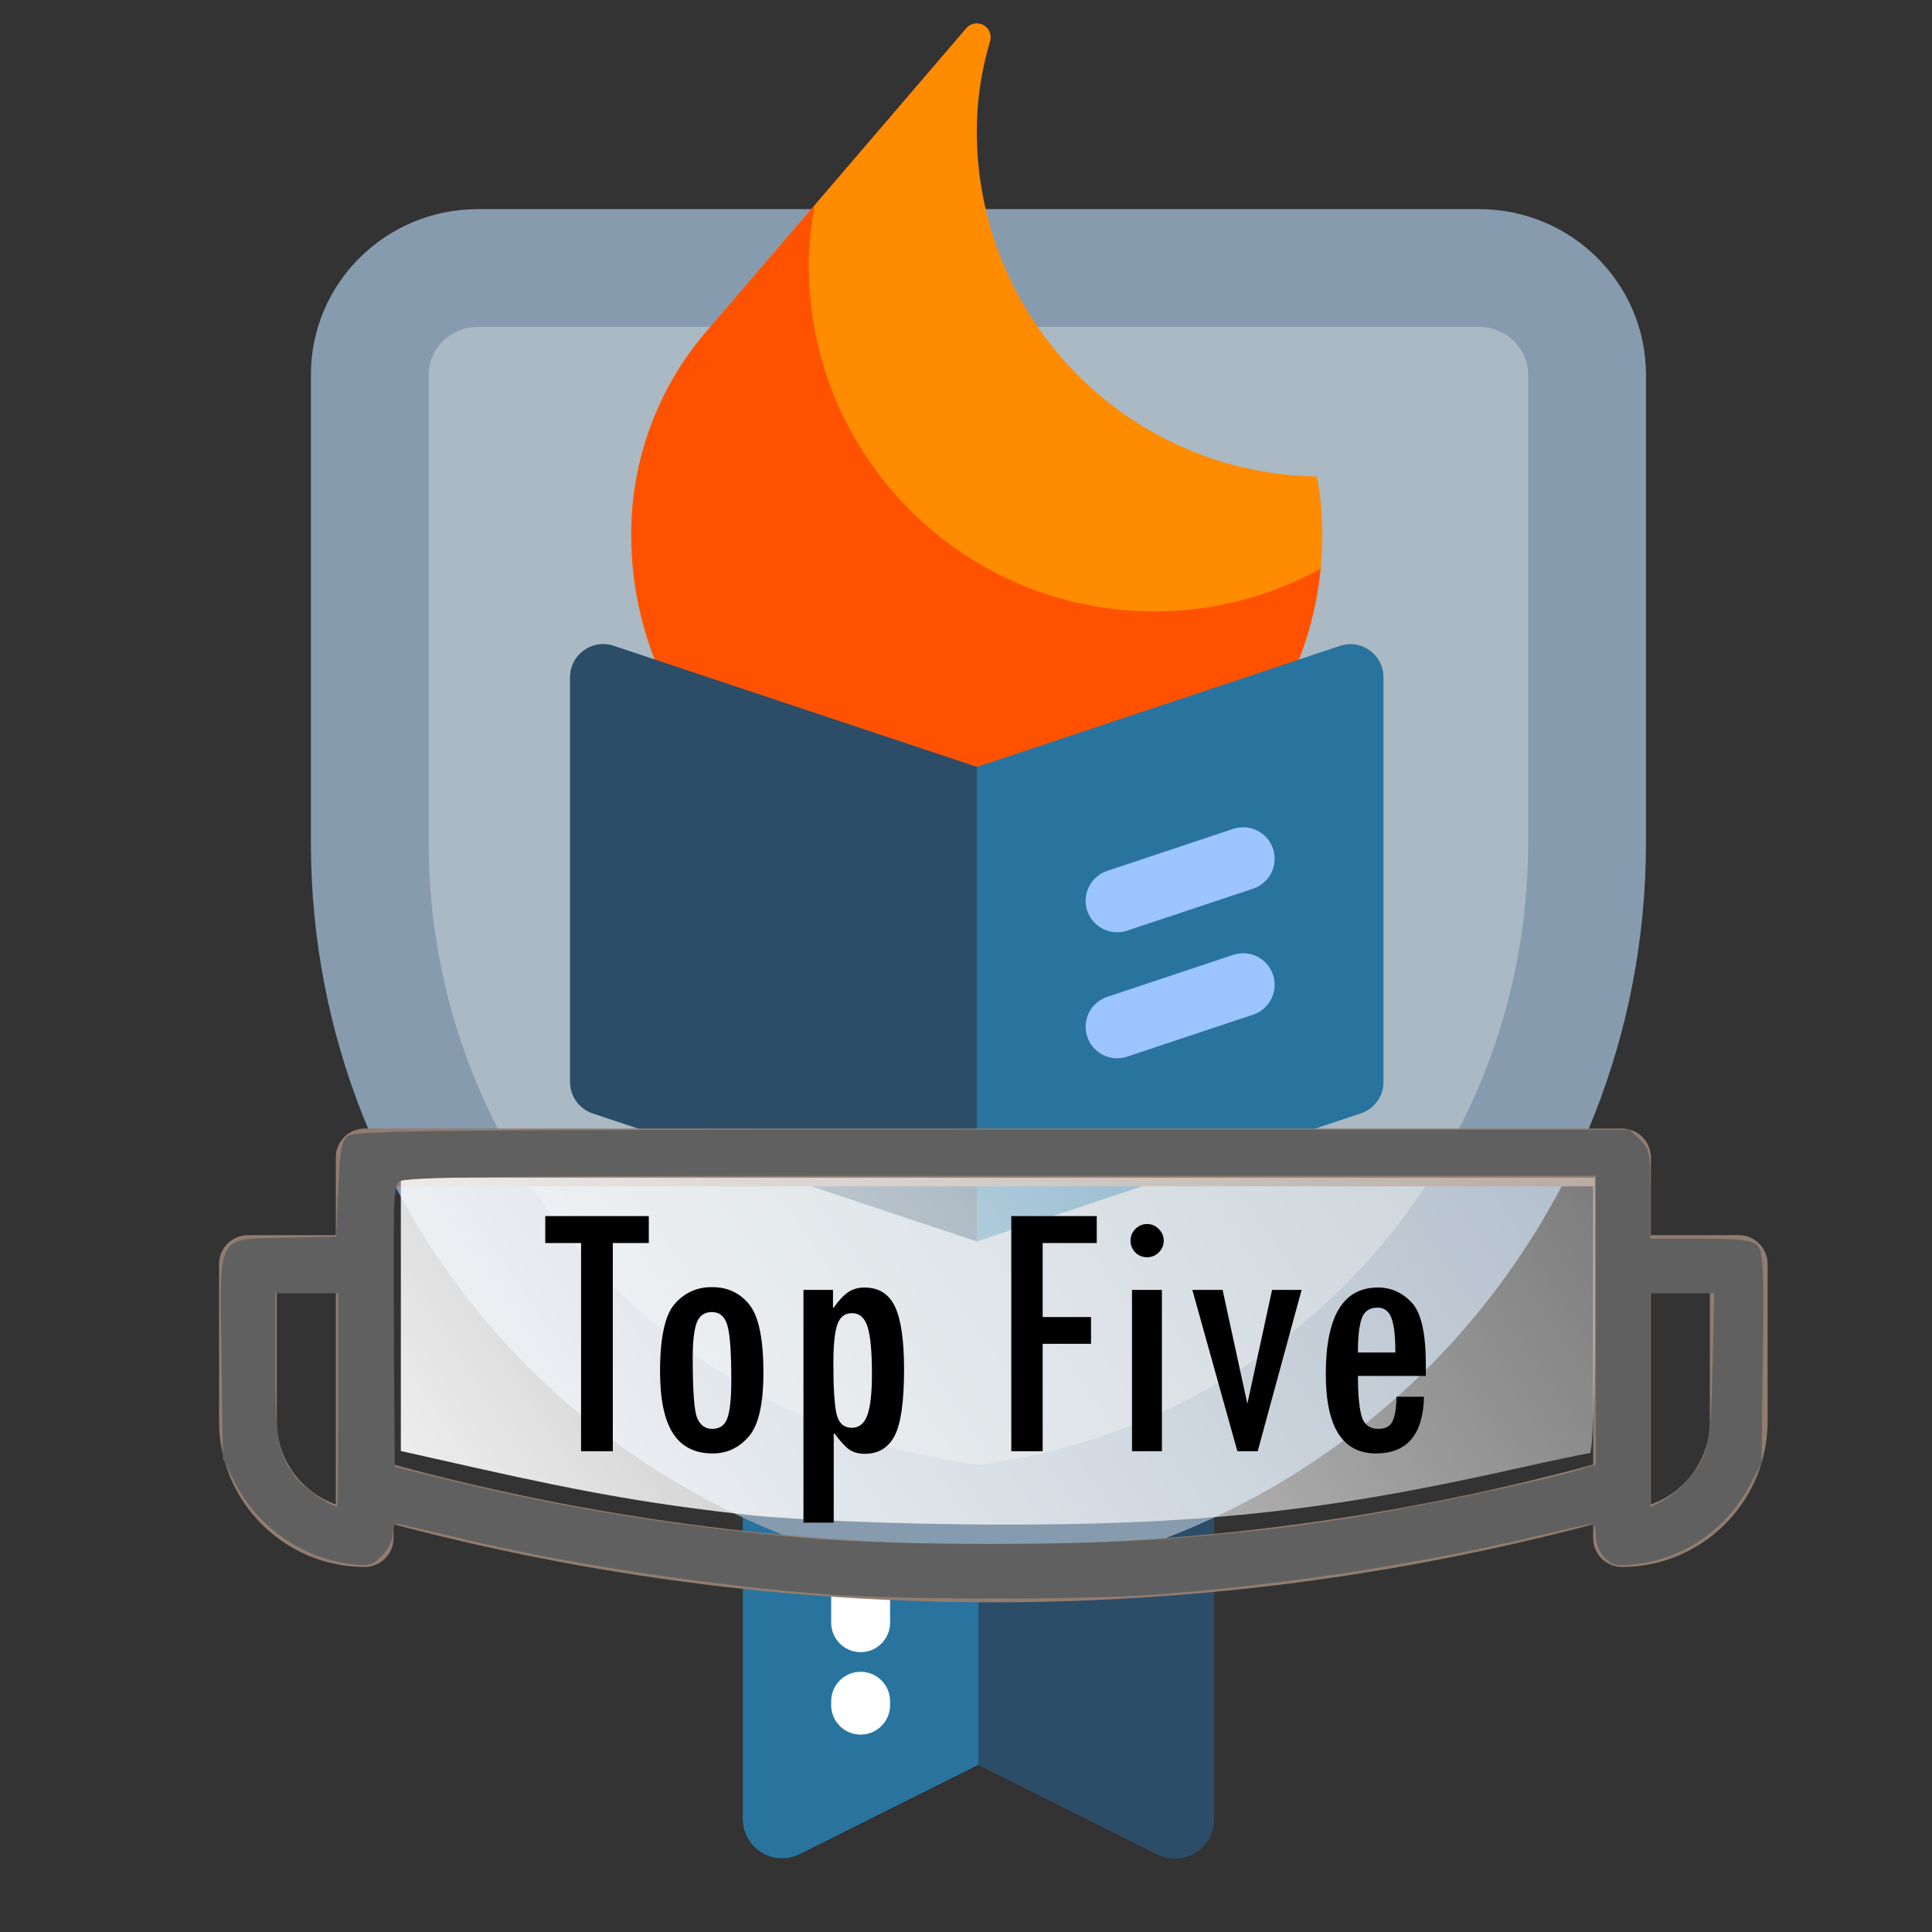 <?xml version="1.0" encoding="UTF-8" standalone="no"?>
<svg
   xmlns:dc="http://purl.org/dc/elements/1.1/"
   xmlns:cc="http://creativecommons.org/ns#"
   xmlns:rdf="http://www.w3.org/1999/02/22-rdf-syntax-ns#"
   xmlns:svg="http://www.w3.org/2000/svg"
   xmlns="http://www.w3.org/2000/svg"
   xmlns:xlink="http://www.w3.org/1999/xlink"
   xmlns:sodipodi="http://sodipodi.sourceforge.net/DTD/sodipodi-0.dtd"
   xmlns:inkscape="http://www.inkscape.org/namespaces/inkscape"
   enable-background="new 0 0 512 512"
   id="Layer_1"
   version="1.1"
   viewBox="0 0 512 512"
   xml:space="preserve"
   inkscape:version="0.91 r13725"
   sodipodi:docname="top-five.svg"><rect x="0" y="0" width="512" height="512" fill="#333333" stroke="none"/><defs
     id="defs10187"><linearGradient
       inkscape:collect="always"
       id="linearGradient10258"><stop
         style="stop-color:#ffffff;stop-opacity:1;"
         offset="0"
         id="stop10260" /><stop
         style="stop-color:#ffffff;stop-opacity:0;"
         offset="1"
         id="stop10262" /></linearGradient><linearGradient
       inkscape:collect="always"
       xlink:href="#linearGradient10258"
       id="linearGradient10264"
       x1="86.78"
       y1="529.356"
       x2="653.017"
       y2="145.356"
       gradientUnits="userSpaceOnUse"
       gradientTransform="matrix(0.801,0,0,0.801,38.078,47.13)" /></defs><sodipodi:namedview
     pagecolor="#ffffff"
     bordercolor="#666666"
     borderopacity="1"
     objecttolerance="10"
     gridtolerance="10"
     guidetolerance="10"
     inkscape:pageopacity="0"
     inkscape:pageshadow="2"
     inkscape:window-width="1366"
     inkscape:window-height="706"
     id="namedview10185"
     showgrid="false"
     inkscape:zoom="0.90008523"
     inkscape:cx="135.51646"
     inkscape:cy="239.72881"
     inkscape:window-x="-8"
     inkscape:window-y="-8"
     inkscape:window-maximized="1"
     inkscape:current-layer="text10191" /><linearGradient
     gradientUnits="userSpaceOnUse"
     id="SVGID_1_"
     x1="255.876"
     x2="255.876"
     y1="170.747"
     y2="62.282"><stop
       offset="0"
       style="stop-color:#FFFFFF;stop-opacity:0"
       id="stop10049" /><stop
       offset="1"
       style="stop-color:#FFFFFF;stop-opacity:0.5"
       id="stop10051" /></linearGradient><linearGradient
     gradientUnits="userSpaceOnUse"
     id="SVGID_2_"
     x1="170"
     x2="170"
     y1="220.687"
     y2="119.02"><stop
       offset="0"
       style="stop-color:#FFFFFF;stop-opacity:0"
       id="stop10056" /><stop
       offset="1"
       style="stop-color:#FFFFFF;stop-opacity:0.5"
       id="stop10058" /></linearGradient><linearGradient
     gradientUnits="userSpaceOnUse"
     id="SVGID_3_"
     x1="116.514"
     x2="116.514"
     y1="310.018"
     y2="202.229"><stop
       offset="0"
       style="stop-color:#FFFFFF;stop-opacity:0"
       id="stop10063" /><stop
       offset="1"
       style="stop-color:#FFFFFF;stop-opacity:0.5"
       id="stop10065" /></linearGradient><linearGradient
     gradientUnits="userSpaceOnUse"
     id="SVGID_4_"
     x1="169.854"
     x2="169.854"
     y1="392.98"
     y2="291.021"><stop
       offset="0"
       style="stop-color:#FFFFFF;stop-opacity:0"
       id="stop10070" /><stop
       offset="1"
       style="stop-color:#FFFFFF;stop-opacity:0.5"
       id="stop10072" /></linearGradient><linearGradient
     gradientUnits="userSpaceOnUse"
     id="SVGID_5_"
     x1="256.124"
     x2="256.124"
     y1="449.718"
     y2="341.253"><stop
       offset="0"
       style="stop-color:#FFFFFF;stop-opacity:0"
       id="stop10077" /><stop
       offset="1"
       style="stop-color:#FFFFFF;stop-opacity:0.5"
       id="stop10079" /></linearGradient><linearGradient
     gradientUnits="userSpaceOnUse"
     id="SVGID_6_"
     x1="342"
     x2="342"
     y1="392.98"
     y2="291.313"><stop
       offset="0"
       style="stop-color:#FFFFFF;stop-opacity:0"
       id="stop10084" /><stop
       offset="1"
       style="stop-color:#FFFFFF;stop-opacity:0.5"
       id="stop10086" /></linearGradient><linearGradient
     gradientUnits="userSpaceOnUse"
     id="SVGID_7_"
     x1="395.486"
     x2="395.486"
     y1="309.771"
     y2="201.982"><stop
       offset="0"
       style="stop-color:#FFFFFF;stop-opacity:0"
       id="stop10091" /><stop
       offset="1"
       style="stop-color:#FFFFFF;stop-opacity:0.5"
       id="stop10093" /></linearGradient><linearGradient
     gradientUnits="userSpaceOnUse"
     id="SVGID_8_"
     x1="342.146"
     x2="342.146"
     y1="220.979"
     y2="119.02"><stop
       offset="0"
       style="stop-color:#FFFFFF;stop-opacity:0"
       id="stop10098" /><stop
       offset="1"
       style="stop-color:#FFFFFF;stop-opacity:0.5"
       id="stop10100" /></linearGradient><linearGradient
     gradientUnits="userSpaceOnUse"
     id="SVGID_9_"
     x1="256"
     x2="256"
     y1="312.019"
     y2="199.981"><stop
       offset="0"
       style="stop-color:#FFFFFF;stop-opacity:0"
       id="stop10123" /><stop
       offset="1"
       style="stop-color:#FFFFFF;stop-opacity:0.5"
       id="stop10125" /></linearGradient><linearGradient
     gradientUnits="userSpaceOnUse"
     id="SVGID_10_"
     x1="187.155"
     x2="187.155"
     y1="232.796"
     y2="141.513"><stop
       offset="0"
       style="stop-color:#FFFFFF;stop-opacity:0"
       id="stop10130" /><stop
       offset="1"
       style="stop-color:#FFFFFF;stop-opacity:0.5"
       id="stop10132" /></linearGradient><linearGradient
     gradientUnits="userSpaceOnUse"
     id="SVGID_11_"
     x1="170.747"
     x2="170.747"
     y1="303.422"
     y2="208.578"><stop
       offset="0"
       style="stop-color:#FFFFFF;stop-opacity:0"
       id="stop10137" /><stop
       offset="1"
       style="stop-color:#FFFFFF;stop-opacity:0.5"
       id="stop10139" /></linearGradient><linearGradient
     gradientUnits="userSpaceOnUse"
     id="SVGID_12_"
     x1="187.155"
     x2="187.155"
     y1="370.486"
     y2="279.204"><stop
       offset="0"
       style="stop-color:#FFFFFF;stop-opacity:0"
       id="stop10144" /><stop
       offset="1"
       style="stop-color:#FFFFFF;stop-opacity:0.5"
       id="stop10146" /></linearGradient><linearGradient
     gradientUnits="userSpaceOnUse"
     id="SVGID_13_"
     x1="256"
     x2="256"
     y1="370.486"
     y2="312.019"><stop
       offset="0"
       style="stop-color:#FFFFFF;stop-opacity:0"
       id="stop10151" /><stop
       offset="1"
       style="stop-color:#FFFFFF;stop-opacity:0.5"
       id="stop10153" /></linearGradient><linearGradient
     gradientUnits="userSpaceOnUse"
     id="SVGID_14_"
     x1="324.845"
     x2="324.845"
     y1="370.486"
     y2="279.204"><stop
       offset="0"
       style="stop-color:#FFFFFF;stop-opacity:0"
       id="stop10158" /><stop
       offset="1"
       style="stop-color:#FFFFFF;stop-opacity:0.5"
       id="stop10160" /></linearGradient><linearGradient
     gradientUnits="userSpaceOnUse"
     id="SVGID_15_"
     x1="341.253"
     x2="341.253"
     y1="303.422"
     y2="208.578"><stop
       offset="0"
       style="stop-color:#FFFFFF;stop-opacity:0"
       id="stop10165" /><stop
       offset="1"
       style="stop-color:#FFFFFF;stop-opacity:0.5"
       id="stop10167" /></linearGradient><linearGradient
     gradientUnits="userSpaceOnUse"
     id="SVGID_16_"
     x1="324.845"
     x2="324.845"
     y1="232.796"
     y2="141.513"><stop
       offset="0"
       style="stop-color:#FFFFFF;stop-opacity:0"
       id="stop10172" /><stop
       offset="1"
       style="stop-color:#FFFFFF;stop-opacity:0.5"
       id="stop10174" /></linearGradient><linearGradient
     gradientUnits="userSpaceOnUse"
     id="SVGID_17_"
     x1="256"
     x2="256"
     y1="199.981"
     y2="141.513"><stop
       offset="0"
       style="stop-color:#FFFFFF;stop-opacity:0"
       id="stop10179" /><stop
       offset="1"
       style="stop-color:#FFFFFF;stop-opacity:0.5"
       id="stop10181" /></linearGradient><path
     inkscape:connector-curvature="0"
     style="fill:#28749e;fill-opacity:1"
     d="m 321.73,86.642 0,395.409 c 0,7.735 -8.14,12.767 -15.059,9.307 l -47.375,-23.688 -47.376,23.688 c -6.919,3.46 -15.059,-1.572 -15.059,-9.307 l 0,-395.409 124.87,0 z"
     id="path3" /><path
     inkscape:connector-curvature="0"
     style="fill:#2c4d67;fill-opacity:1"
     d="m 321.73,86.642 0,395.409 c 0,7.735 -8.14,12.767 -15.059,9.307 l -47.375,-23.688 0,-381.029 62.435,0 z"
     id="path5" /><path
     inkscape:connector-curvature="0"
     style="fill:#ffffff"
     d="m 235.881,378.006 0,52.029 c 0,4.31 -3.495,7.805 -7.805,7.805 -4.31,0 -7.805,-3.495 -7.805,-7.805 l 0,-52.029 c 0,-4.31 3.495,-7.805 7.805,-7.805 4.311,0 7.805,3.495 7.805,7.805 z m -7.805,65.036 c -4.31,0 -7.805,3.495 -7.805,7.805 l 0,1.041 c 0,4.31 3.495,7.805 7.805,7.805 4.31,0 7.805,-3.495 7.805,-7.805 l 0,-1.041 c 0,-4.31 -3.494,-7.805 -7.805,-7.805 z"
     id="path7" /><path
     inkscape:connector-curvature="0"
     style="fill:#879baf;fill-opacity:1"
     d="m 391.97,55.423 c 24.424,0 44.225,19.646 44.225,43.881 l 0,124.084 c 0,101.637 -77.397,185.326 -176.899,196.242 C 159.792,408.713 82.395,325.025 82.395,223.388 l 0,-124.084 c 0,-24.235 19.8,-43.881 44.225,-43.881 l 265.35,0 z"
     id="path9" /><path
     inkscape:connector-curvature="0"
     style="fill:#aab9c3;fill-opacity:1"
     d="m 342.542,86.642 49.428,0 c 7.173,0 13.007,5.68 13.007,12.662 l 0,124.085 c 0,83.727 -62.384,153.984 -145.682,164.802 -83.298,-10.818 -145.682,-81.076 -145.682,-164.802 l 0,-124.086 c 0,-6.981 5.835,-12.662 13.007,-12.662 l 28.616,0 187.305,0 z"
     id="path11" /><g
     id="g11907"><path
       id="path13"
       d="m 348.995,126.284 c 0.946,5.014 1.444,10.133 1.444,15.299 l 0,0 c 0,50.576 -40.999,91.575 -91.575,91.575 l 0,0 c -50.576,0 -91.575,-40.999 -91.575,-91.575 l 0,0 c 0,-19.698 7.047,-38.745 19.866,-53.701 l 68.913,-80.398 c 1.469,-1.715 4.123,-1.715 5.592,0 l 0,0 c 0.825,0.962 1.08,2.274 0.715,3.487 -2.306,7.654 -3.511,15.658 -3.511,23.774 l 0,0 c 0,50.092 40.224,90.764 90.131,91.539 z"
       style="fill:#ff8b00"
       inkscape:connector-curvature="0" /><path
       id="path15"
       d="m 349.982,150.731 c -4.591,46.279 -43.631,82.426 -91.118,82.426 l 0,0 c -50.576,0 -91.575,-40.999 -91.575,-91.575 l 0,0 c 0,-19.698 7.047,-38.745 19.866,-53.701 l 28.809,-33.61 c -1.06,5.295 -1.622,10.709 -1.622,16.177 l 0,0 c 0,50.576 40.999,91.575 91.575,91.575 l 0,0 c 15.976,0 30.991,-4.1 44.065,-11.292 z"
       style="fill:#ff5200"
       inkscape:connector-curvature="0" /><path
       id="path17"
       d="m 162.62,171.162 96.244,32.081 96.244,-32.081 c 5.672,-1.891 11.53,2.331 11.53,8.31 l 0,107.268 c 0,3.771 -2.413,7.118 -5.989,8.31 l -101.785,33.929 -101.784,-33.928 c -3.577,-1.192 -5.989,-4.54 -5.989,-8.31 l 0,-107.268 c -0.001,-5.98 5.857,-10.202 11.529,-8.311 z"
       style="fill:#28749e"
       inkscape:connector-curvature="0" /><path
       id="path19"
       d="m 162.62,171.162 96.244,32.081 0,125.736 -101.784,-33.928 c -3.577,-1.192 -5.989,-4.54 -5.989,-8.31 l 0,-107.268 c -0.001,-5.98 5.857,-10.202 11.529,-8.311 z"
       style="fill:#2c4d67"
       inkscape:connector-curvature="0" /><path
       id="path21"
       d="m 288.136,241.352 c -1.458,-4.374 0.906,-9.101 5.28,-10.559 l 33.391,-11.13 c 4.373,-1.459 9.1,0.905 10.559,5.28 1.458,4.374 -0.906,9.101 -5.28,10.559 l -33.391,11.13 c -0.876,0.292 -1.765,0.431 -2.641,0.431 -3.496,-0.001 -6.752,-2.213 -7.918,-5.711 z m 38.67,11.702 -33.391,11.13 c -4.374,1.458 -6.737,6.185 -5.28,10.559 1.166,3.498 4.423,5.71 7.918,5.71 0.875,0 1.765,-0.139 2.641,-0.431 l 33.391,-11.13 c 4.374,-1.458 6.737,-6.185 5.28,-10.559 -1.459,-4.374 -6.186,-6.736 -10.559,-5.279 z"
       style="fill:#9cc4ff"
       inkscape:connector-curvature="0" /></g><g
     transform="matrix(1.531,0,0,1.531,58.051,156.66)"
     id="g10196"
     style="fill:#917c6f"><path
       style="fill:#917c6f"
       inkscape:connector-curvature="0"
       d="m 263.051,111.477 -15.207,0 0,-13.452 c 0,-2.761 -2.238,-5 -5,-5 l -217.637,0 c -2.762,0 -5,2.239 -5,5 l 0,13.452 -15.207,0 c -2.762,0 -5,2.239 -5,5 l 0,27.227 c 0,13.899 11.308,25.207 25.207,25.207 2.762,0 5,-2.239 5,-5 l 0,-2.382 c 33.85,8.949 68.756,13.498 103.818,13.498 35.062,0 69.969,-4.549 103.818,-13.498 l 0,2.382 c 0,2.761 2.238,5 5,5 13.899,0 25.207,-11.308 25.207,-25.207 l 0,-27.227 c 10e-4,-2.761 -2.237,-5 -4.999,-5 z M 20.207,158.066 C 14.271,155.993 10,150.338 10,143.704 l 0,-22.227 10.207,0 0,33.529 0,3.06 z m 113.818,6.959 c -35.081,0 -70.007,-4.655 -103.818,-13.835 l 0,-34.713 0,-13.452 207.637,0 0,13.452 0,34.713 c -33.812,9.181 -68.738,13.835 -103.819,13.835 z m 124.026,-21.321 c 0,6.634 -4.271,12.29 -10.207,14.362 l 0,-3.06 0,-33.529 10.207,0 0,22.227 z"
       id="path10198" /></g><path
     d="m 198.645,401.509 c -24.465,-2.667 -42.744,-5.813 -71.987,-12.387 l -20.428,-4.593 0,-36.219 0,-36.219 158.211,0 158.211,0 0,36.51 c 0,20.081 -0.592,36.51 -1.316,36.51 -0.724,0 -9.916,1.928 -20.428,4.283 -50.319,11.277 -84.364,14.858 -139.075,14.629 -22.949,-0.096 -51.384,-1.228 -63.188,-2.515 z"
     id="path10254"
     inkscape:connector-curvature="0"
     style="fill:url(#linearGradient10264);fill-opacity:1" /><g
     style="font-style:normal;font-weight:normal;font-size:32.055px;line-height:125%;font-family:sans-serif;letter-spacing:0px;word-spacing:0px;fill:#000000;fill-opacity:1;stroke:none;stroke-width:1px;stroke-linecap:butt;stroke-linejoin:miter;stroke-opacity:1"
     id="text10191"><path
       d="m 171.939,329.417 -9.538,0 0,55.173 -8.413,0 0,-55.173 -9.489,0 0,-7.141 27.44,0 0,7.141 z"
       style="font-style:normal;font-variant:normal;font-weight:normal;font-stretch:normal;font-size:100.172px;font-family:'Tw Cen MT Condensed';-inkscape-font-specification:'Tw Cen MT Condensed, '"
       id="path3406" /><path
       d="m 188.765,341.107 q 6.114,0 9.831,4.647 3.717,4.647 3.717,18 0,12.522 -3.913,16.973 -3.864,4.451 -9.538,4.451 -7.092,0 -10.516,-5.331 -3.424,-5.331 -3.424,-16.386 0,-13.549 3.913,-17.951 3.913,-4.402 9.734,-4.402 l 0.196,0 z m 5.038,24.652 q 0,-10.907 -1.027,-14.478 -1.027,-3.571 -4.109,-3.571 -2.935,0 -4.011,2.788 -1.076,2.788 -1.076,9.44 0,12.962 1.174,15.848 1.223,2.886 4.011,2.886 2.984,0 4.011,-2.886 1.027,-2.935 1.027,-10.027 z"
       style="font-style:normal;font-variant:normal;font-weight:normal;font-stretch:normal;font-size:100.172px;font-family:'Tw Cen MT Condensed';-inkscape-font-specification:'Tw Cen MT Condensed, '"
       id="path3408" /><path
       d="m 220.949,346.537 q 1.956,-2.788 3.766,-4.06 1.859,-1.272 4.353,-1.272 5.723,0 8.119,5.087 2.397,5.087 2.397,16.581 0,12.962 -2.543,17.706 -2.495,4.696 -7.875,4.696 -2.348,0 -3.962,-1.027 -1.614,-1.076 -4.06,-4.353 l -0.196,0 0,23.625 -8.022,0 0,-61.678 7.826,0 0,4.696 0.196,0 z m 4.793,31.842 q 2.886,0 4.109,-3.326 1.223,-3.375 1.223,-10.907 0,-8.755 -1.125,-12.424 -1.125,-3.717 -4.206,-3.717 -2.837,0 -3.864,3.081 -1.027,3.033 -1.027,10.369 0,9.098 0.783,13.011 0.832,3.913 4.109,3.913 z"
       style="font-style:normal;font-variant:normal;font-weight:normal;font-stretch:normal;font-size:100.172px;font-family:'Tw Cen MT Condensed';-inkscape-font-specification:'Tw Cen MT Condensed, '"
       id="path3410" /><path
       d="m 290.649,329.417 -14.331,0 0,19.614 12.815,0 0,7.092 -12.815,0 0,28.467 -8.315,0 0,-62.314 22.646,0 0,7.141 z"
       style="font-style:normal;font-variant:normal;font-weight:normal;font-stretch:normal;font-size:100.172px;font-family:'Tw Cen MT Condensed';-inkscape-font-specification:'Tw Cen MT Condensed, '"
       id="path3412" /><path
       d="m 299.6,328.781 q 0,-1.761 1.272,-3.081 1.321,-1.321 3.13,-1.321 1.81,0 3.081,1.321 1.321,1.321 1.321,3.081 0,1.81 -1.321,3.13 -1.272,1.272 -3.081,1.272 -1.859,0 -3.13,-1.272 -1.272,-1.321 -1.272,-3.13 z m 0.391,13.06 7.924,0 0,42.749 -7.924,0 0,-42.749 z"
       style="font-style:normal;font-variant:normal;font-weight:normal;font-stretch:normal;font-size:100.172px;font-family:'Tw Cen MT Condensed';-inkscape-font-specification:'Tw Cen MT Condensed, '"
       id="path3414" /><path
       d="m 315.985,341.841 8.022,0 6.554,30.179 6.554,-30.179 7.826,0 -11.641,42.749 -5.38,0 -11.935,-42.749 z"
       style="font-style:normal;font-variant:normal;font-weight:normal;font-stretch:normal;font-size:100.172px;font-family:'Tw Cen MT Condensed';-inkscape-font-specification:'Tw Cen MT Condensed, '"
       id="path3416" /><path
       d="m 377.86,364.634 -18,0 q 0,6.946 0.929,10.516 0.978,3.522 4.549,3.522 2.739,0 3.717,-2.054 0.978,-2.054 1.027,-6.456 l 7.288,0 q -0.342,15.016 -12.717,15.016 -13.304,0 -13.304,-21.032 0,-22.94 13.793,-22.94 5.234,0 8.951,3.962 3.766,3.962 3.766,16.386 l 0,3.081 z m -8.071,-6.212 q 0,-6.359 -1.027,-9.098 -1.027,-2.788 -3.717,-2.788 -3.179,0 -4.206,2.935 -0.978,2.886 -0.978,8.951 l 9.929,0 z"
       style="font-style:normal;font-variant:normal;font-weight:normal;font-stretch:normal;font-size:100.172px;font-family:'Tw Cen MT Condensed';-inkscape-font-specification:'Tw Cen MT Condensed, '"
       id="path3418" /></g><path
     style="fill:#ffffff"
     d="m 829.18,542.266 c -31.654,-3.692 -59.629,-8.571 -90.576,-15.797 l -24.407,-5.699 0,-45.172 0,-45.172 197.424,0 197.424,0 0,45.559 c 0,25.058 -0.495,45.559 -1.101,45.559 -0.605,0 -14.029,2.873 -29.831,6.384 -59.011,13.113 -83.57,15.699 -156.73,16.505 -46.813,0.516 -74.837,-0.143 -92.203,-2.169 z"
     id="path10256"
     inkscape:connector-curvature="0" /><path
     style="fill:#606060;fill-opacity:1"
     d="m 219.62,422.561 c -31.036,-2.278 -69.602,-8.146 -97.094,-14.774 -9.065,-2.185 -16.924,-3.973 -17.466,-3.973 -0.542,0 -0.985,1.273 -0.985,2.828 0,1.557 -1.285,4.113 -2.859,5.687 -2.591,2.591 -3.399,2.789 -8.61,2.11 -12.715,-1.657 -24.48,-9.98 -30.268,-21.413 l -3.257,-6.433 -0.367,-26.446 c -0.471,-33.931 -1.632,-31.704 16.757,-32.125 l 13.607,-0.312 0.556,-12.592 c 0.476,-10.8 0.862,-12.816 2.712,-14.165 1.838,-1.341 27.105,-1.573 170.868,-1.573 l 168.711,0 2.727,2.727 c 2.551,2.551 2.727,3.485 2.727,14.443 l 0,11.716 13.253,0 c 10.778,0 13.591,0.339 15.067,1.814 1.601,1.601 1.773,5.09 1.468,29.719 l -0.346,27.905 -3.093,5.871 c -6.09,11.558 -17.371,19.425 -29.981,20.907 -5.287,0.621 -6.404,0.404 -8.451,-1.643 -1.356,-1.356 -2.359,-3.776 -2.359,-5.692 0,-1.833 -0.446,-3.333 -0.991,-3.333 -0.545,0 -7.17,1.473 -14.721,3.274 -31.514,7.515 -69.04,13.229 -102.263,15.573 -18.826,1.328 -66.647,1.272 -85.339,-0.1 l 0,4e-5 z m 90.547,-14.85 c 23.181,-1.869 33.76,-3.129 52.217,-6.222 15.873,-2.66 46.527,-9.149 54.717,-11.582 l 5.833,-1.733 0,-38.287 0,-38.287 -157.842,0 c -136.007,0 -158.064,0.222 -159.444,1.602 -1.344,1.344 -1.555,7.57 -1.309,38.57 l 0.293,36.968 14.999,3.669 c 30.07,7.357 61.606,12.426 94.991,15.27 23.105,1.968 71.326,1.984 95.547,0.032 z m -220.535,-36.672 0,-28.331 -8.333,0 -8.333,0 0,18.721 c 0,19.769 0.707,23.82 5.213,29.889 2.057,2.77 8.769,7.576 11.175,8.002 0.153,0.027 0.278,-12.7 0.278,-28.282 z m 356.784,22.042 c 6.306,-6.793 6.933,-9.382 7.421,-30.652 l 0.453,-19.72 -8.456,0 -8.456,0 0,28.359 0,28.359 3.055,-1.596 c 1.68,-0.878 4.373,-3.015 5.984,-4.75 z"
     id="path10489"
     inkscape:connector-curvature="0" /></svg>